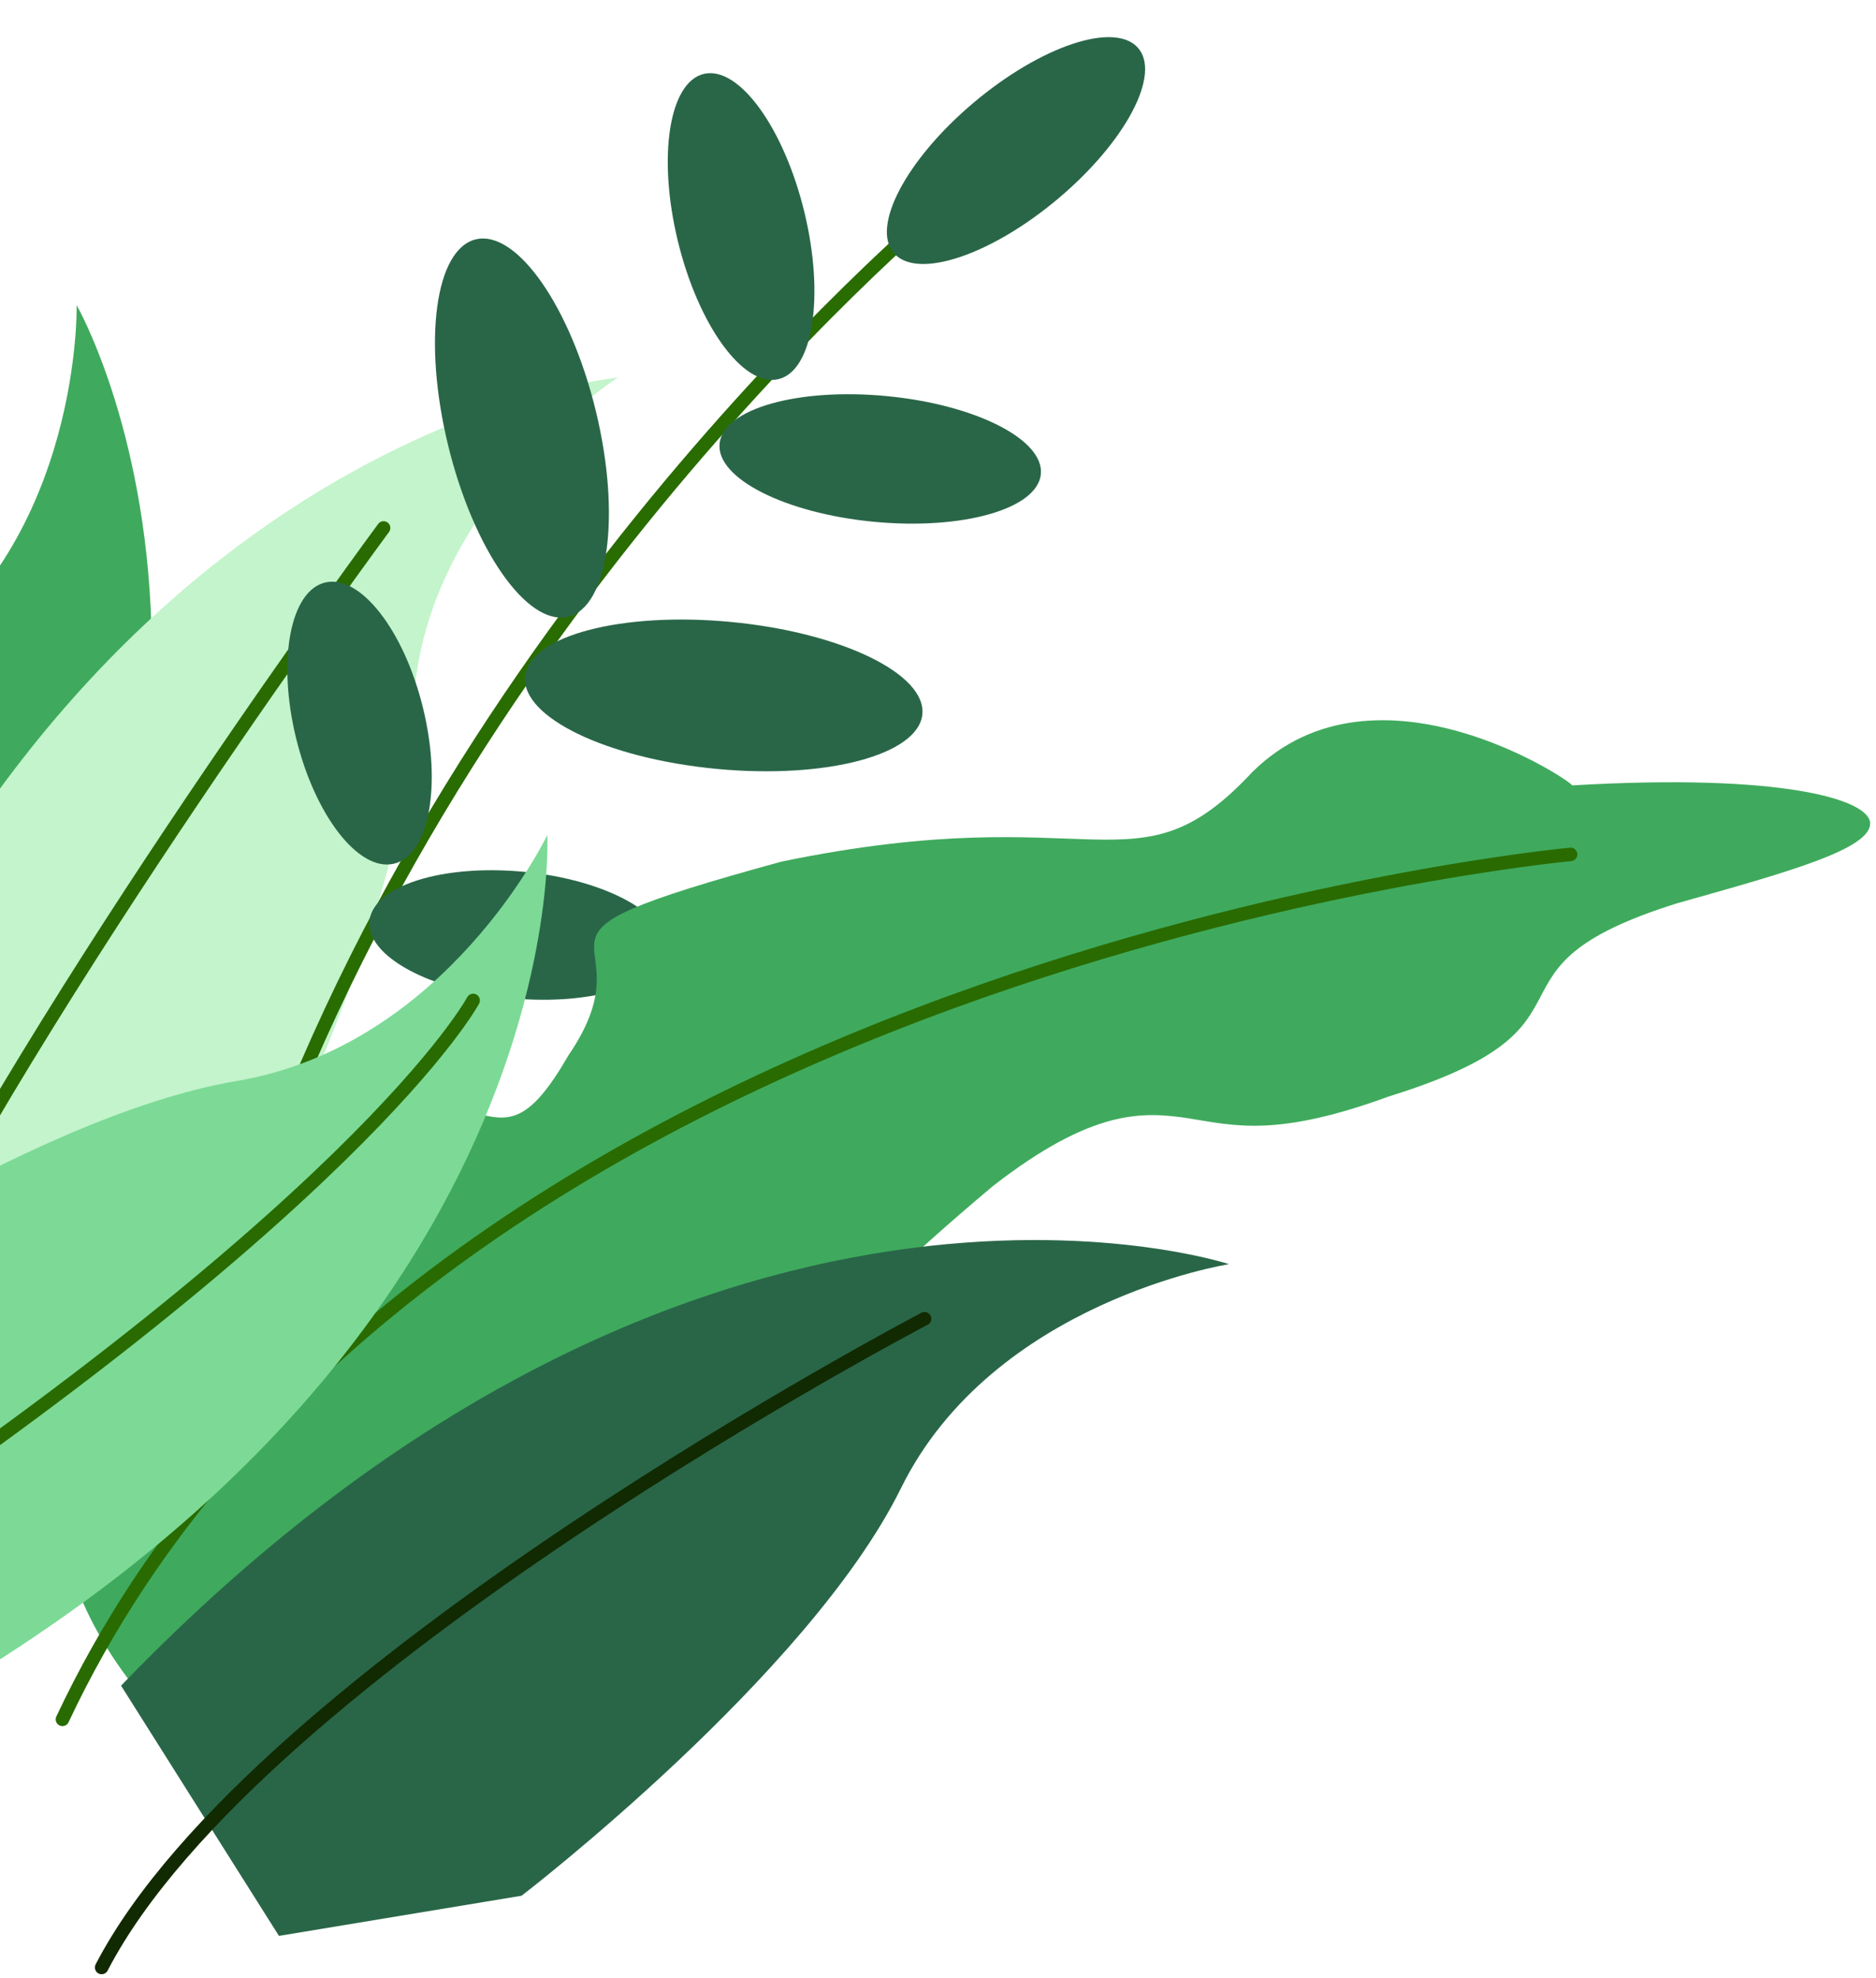 <svg width="278" height="293" viewBox="0 0 278 293" fill="none" xmlns="http://www.w3.org/2000/svg">
<path d="M-64.323 162.413C-64.323 162.413 -38.991 115.837 -13.449 97.735C12.092 79.633 11.36 45.209 11.36 45.209C11.36 45.209 52.027 115.837 -22.033 213.413L-63.799 197.803L-64.323 162.413Z" fill="#3FAA5D"/>
<path d="M35.54 183.108C35.54 183.108 60.506 136.379 61.238 105.616C61.971 74.904 91.543 55.938 91.543 55.938C91.543 55.938 8.638 63.667 -31.716 178.379L5.288 202.837L35.54 183.108Z" fill="#C3F4CB"/>
<path d="M56.843 78.209C56.843 78.209 6.074 146.854 -17.479 195.159" stroke="#296B00" stroke-width="2" stroke-miterlimit="10" stroke-linecap="round"/>
<path d="M143.463 27.057C143.463 27.057 71.392 84.718 38.994 174.057" stroke="#296C00" stroke-width="2" stroke-miterlimit="10" stroke-linecap="round"/>
<path d="M43.858 109.279C41.062 97.772 43.016 87.476 48.221 86.283C53.425 85.09 59.911 93.451 62.706 104.957C65.501 116.464 63.548 126.76 58.343 127.953C53.139 129.147 46.653 120.786 43.858 109.279Z" fill="#296648"/>
<path d="M66.393 65.92C62.642 50.477 64.504 36.834 70.553 35.447C76.602 34.06 84.546 45.455 88.298 60.898C92.049 76.341 90.187 89.984 84.138 91.371C78.089 92.758 70.144 81.363 66.393 65.92Z" fill="#296648"/>
<path d="M100.448 35.707C97.414 23.216 99.151 12.128 104.327 10.941C109.504 9.754 116.16 18.918 119.195 31.409C122.229 43.899 120.492 54.987 115.316 56.174C110.139 57.361 103.483 48.197 100.448 35.707Z" fill="#296648"/>
<path d="M75.739 147.868C63.628 146.713 54.234 141.585 54.757 136.415C55.279 131.244 65.521 127.99 77.632 129.145C89.743 130.301 99.137 135.429 98.615 140.599C98.092 145.769 87.85 149.024 75.739 147.868Z" fill="#296648"/>
<path d="M106.15 113.896C89.897 112.345 77.213 106.217 77.82 100.209C78.428 94.2 92.096 90.586 108.35 92.136C124.603 93.687 137.287 99.815 136.68 105.824C136.072 111.832 122.404 115.446 106.15 113.896Z" fill="#296648"/>
<path d="M129.496 77.295C116.349 76.04 106.113 70.855 106.633 65.713C107.152 60.571 118.231 57.419 131.378 58.673C144.525 59.927 154.761 65.112 154.241 70.255C153.721 75.397 142.642 78.549 129.496 77.295Z" fill="#296648"/>
<path d="M132.5 37.545C129.012 33.645 134.268 23.659 144.24 15.241C154.212 6.824 165.124 3.162 168.613 7.063C172.101 10.963 166.845 20.949 156.873 29.367C146.901 37.785 135.989 41.446 132.5 37.545Z" fill="#296648"/>
<path d="M232.95 116.346C233.525 116.142 204.059 96.108 185.583 114.362C168.206 133.023 162.711 117.922 115.815 127.634C70.856 139.939 97.444 136.99 84.254 156.312C72.531 176.6 72.688 155.346 44.006 167.091C16.528 179.956 26.839 177.871 26.001 199.786C26.001 222.007 35.474 203.803 14.696 215.956C3.914 222.617 11.817 240.668 21.657 252.007C31.968 263.295 44.163 267.82 52.485 246.159C62.011 224.142 70.699 213.159 78.183 207.515C85.877 201.922 92.315 201.718 101.945 202.278C121.363 204.007 118.903 199.329 147.218 175.634C161.978 164.193 169.41 164.651 176.162 165.668C183.071 166.786 189.299 168.464 205.838 162.413C240.225 151.735 216.829 143.701 248.599 133.786C264.877 129.21 277.386 125.752 277.124 121.888C276.915 118.43 264.091 114.515 232.95 116.346Z" fill="#3FAA5D"/>
<path d="M77.293 280.825C77.293 280.825 119.844 248.181 133.505 220.469C147.165 192.757 182.128 187.266 182.128 187.266C182.128 187.266 103.253 161.232 17.94 249.707L41.336 286.774L77.293 280.825Z" fill="#296648"/>
<path d="M232.741 126.566C232.741 126.566 62.116 142.329 9.253 254.701" stroke="#296B00" stroke-width="2" stroke-miterlimit="10" stroke-linecap="round"/>
<path d="M137.011 195.351C137.011 195.351 38.038 247.164 15.061 291.452" stroke="#112A02" stroke-width="2" stroke-miterlimit="10" stroke-linecap="round"/>
<path d="M-40.06 196.303C-40.06 196.303 3.853 165.388 34.994 160.15C66.188 154.913 81.105 123.693 81.105 123.693C81.105 123.693 85.449 204.489 -25.405 260.218L-55.762 228.286L-40.06 196.303Z" fill="#7CDA96"/>
<path d="M70.114 148.201C70.114 148.201 53.366 179.727 -39.274 239.727" stroke="#296B00" stroke-width="2" stroke-miterlimit="10" stroke-linecap="round"/>
</svg>
